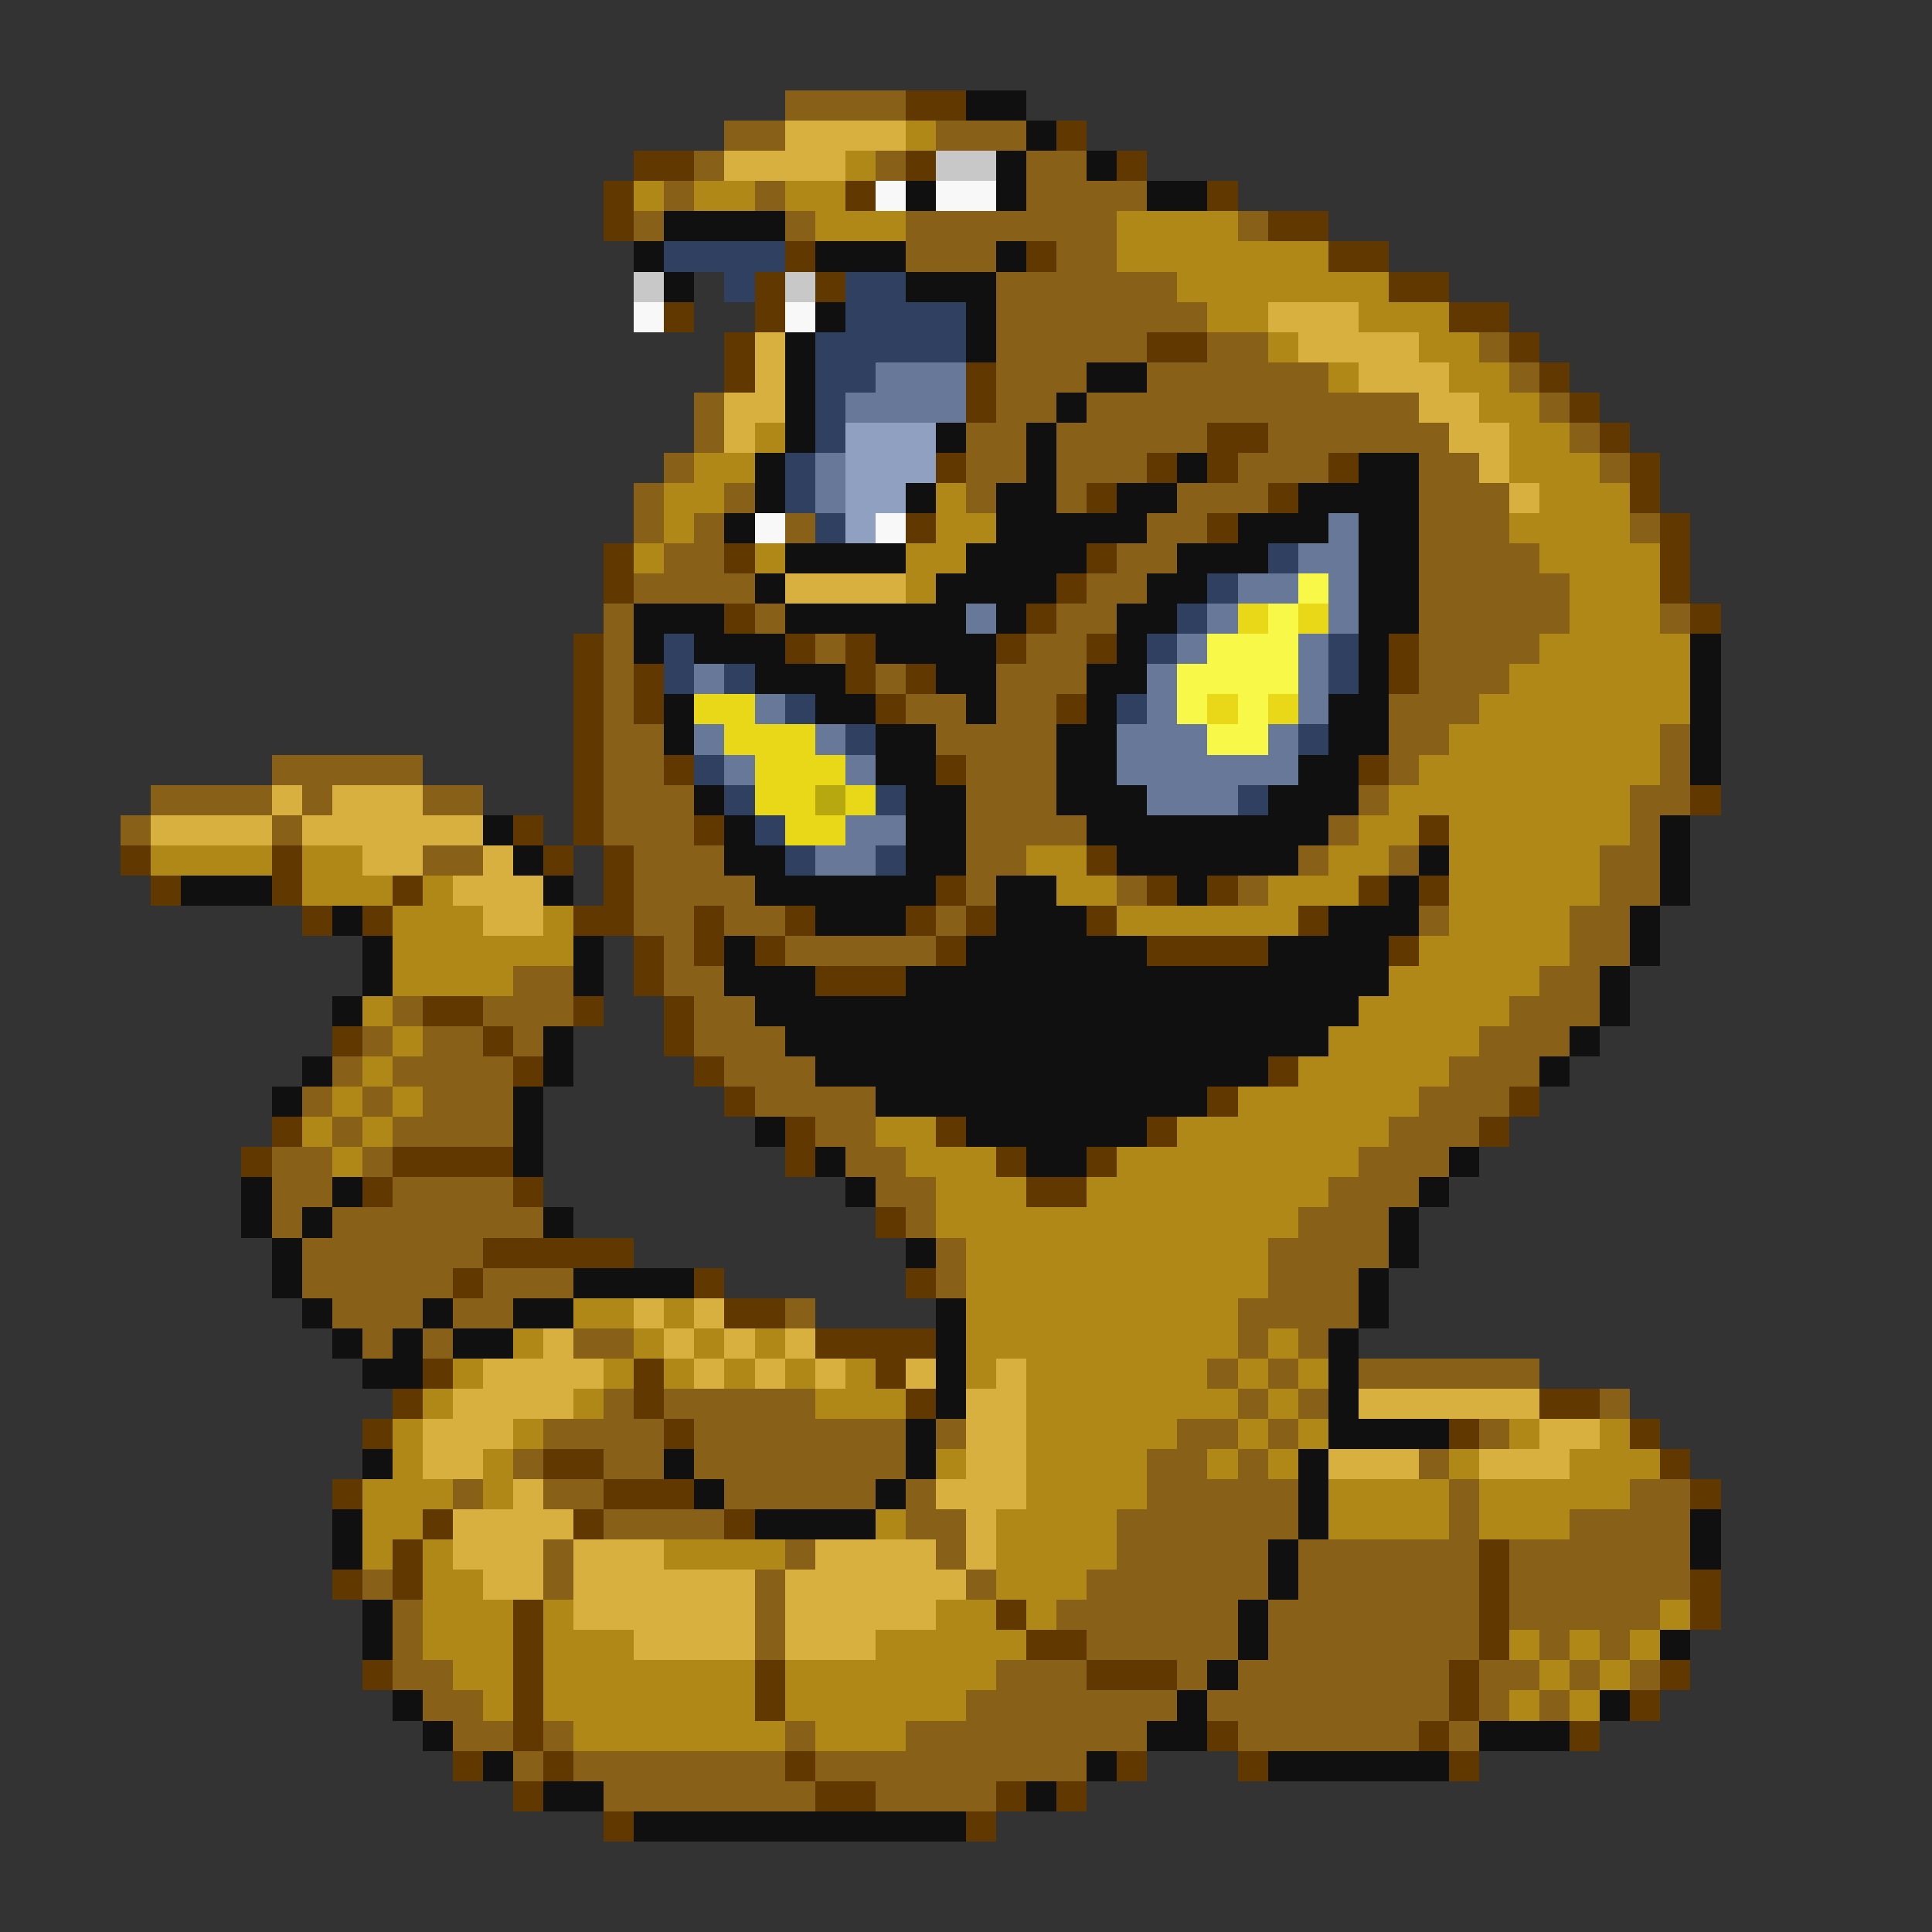 <svg xmlns="http://www.w3.org/2000/svg" viewBox="0 -0.5 64 64" shape-rendering="crispEdges">
<rect x="0" y="-0.5" width="64" height="64" fill="#333333" stroke="none"/>
<path stroke="#886018" d="M26 3h4M24 4h2M31 4h3M23 5h1M29 5h1M34 5h2M22 6h1M25 6h1M34 6h4M21 7h1M26 7h1M30 7h7M41 7h1M30 8h3M35 8h2M33 9h6M33 10h7M33 11h5M40 11h2M49 11h1M33 12h3M38 12h6M50 12h1M23 13h1M33 13h2M36 13h11M51 13h1M23 14h1M32 14h2M35 14h5M42 14h6M52 14h1M22 15h1M32 15h2M35 15h3M41 15h3M47 15h2M53 15h1M21 16h1M24 16h1M32 16h1M35 16h1M39 16h3M47 16h3M21 17h1M23 17h1M26 17h1M38 17h2M47 17h3M54 17h1M22 18h2M37 18h2M47 18h4M21 19h4M36 19h2M47 19h5M20 20h1M25 20h1M35 20h2M47 20h5M55 20h1M20 21h1M27 21h1M34 21h2M47 21h4M20 22h1M29 22h1M33 22h3M47 22h3M20 23h1M30 23h2M33 23h2M46 23h3M20 24h2M31 24h4M46 24h2M55 24h1M9 25h5M20 25h2M32 25h3M46 25h1M55 25h1M5 26h4M10 26h1M14 26h2M20 26h3M32 26h3M45 26h1M54 26h2M4 27h1M9 27h1M20 27h3M32 27h4M44 27h1M54 27h1M14 28h2M21 28h3M32 28h2M43 28h1M46 28h1M53 28h2M21 29h4M32 29h1M37 29h1M41 29h1M53 29h2M21 30h2M24 30h2M31 30h1M47 30h1M52 30h2M22 31h1M26 31h5M52 31h2M17 32h2M22 32h2M51 32h2M13 33h1M16 33h3M23 33h2M50 33h3M12 34h1M14 34h2M17 34h1M23 34h3M49 34h3M11 35h1M13 35h4M24 35h3M48 35h3M10 36h1M12 36h1M14 36h3M25 36h4M47 36h3M11 37h1M13 37h4M27 37h2M46 37h3M9 38h2M12 38h1M28 38h2M45 38h3M9 39h2M13 39h4M29 39h2M44 39h3M9 40h1M11 40h7M30 40h1M43 40h3M10 41h6M31 41h1M42 41h4M10 42h5M16 42h3M31 42h1M42 42h3M11 43h3M15 43h2M26 43h1M41 43h4M12 44h1M14 44h1M19 44h2M41 44h1M43 44h1M40 45h1M42 45h1M45 45h6M20 46h1M22 46h5M41 46h1M43 46h1M53 46h1M18 47h4M23 47h7M31 47h1M39 47h2M42 47h1M49 47h1M17 48h1M20 48h2M23 48h7M38 48h2M41 48h1M47 48h1M15 49h1M18 49h2M24 49h5M30 49h1M38 49h5M48 49h1M54 49h2M20 50h4M30 50h2M37 50h6M48 50h1M52 50h4M18 51h1M26 51h1M31 51h1M37 51h5M43 51h6M50 51h6M12 52h1M18 52h1M25 52h1M32 52h1M36 52h6M43 52h6M50 52h6M13 53h1M25 53h1M35 53h6M42 53h7M50 53h5M13 54h1M25 54h1M36 54h5M42 54h7M51 54h1M53 54h1M13 55h2M33 55h3M39 55h1M41 55h7M49 55h2M52 55h1M54 55h1M14 56h2M32 56h7M40 56h8M49 56h1M51 56h1M15 57h2M18 57h1M26 57h1M30 57h8M41 57h6M48 57h1M17 58h1M19 58h7M27 58h9M20 59h7M29 59h4" />
<path stroke="#603800" d="M30 3h2M35 4h1M21 5h2M30 5h1M37 5h1M20 6h1M28 6h1M40 6h1M20 7h1M42 7h2M26 8h1M34 8h1M44 8h2M25 9h1M27 9h1M46 9h2M22 10h1M25 10h1M48 10h2M24 11h1M38 11h2M50 11h1M24 12h1M32 12h1M51 12h1M32 13h1M52 13h1M40 14h2M53 14h1M31 15h1M38 15h1M40 15h1M44 15h1M54 15h1M36 16h1M42 16h1M54 16h1M30 17h1M40 17h1M55 17h1M20 18h1M24 18h1M36 18h1M55 18h1M20 19h1M35 19h1M55 19h1M24 20h1M34 20h1M56 20h1M19 21h1M26 21h1M28 21h1M33 21h1M36 21h1M46 21h1M19 22h1M21 22h1M28 22h1M30 22h1M46 22h1M19 23h1M21 23h1M29 23h1M35 23h1M19 24h1M19 25h1M22 25h1M31 25h1M45 25h1M19 26h1M56 26h1M17 27h1M19 27h1M23 27h1M47 27h1M4 28h1M9 28h1M18 28h1M20 28h1M36 28h1M5 29h1M9 29h1M13 29h1M20 29h1M31 29h1M38 29h1M40 29h1M45 29h1M47 29h1M10 30h1M12 30h1M19 30h2M23 30h1M26 30h1M30 30h1M32 30h1M36 30h1M43 30h1M21 31h1M23 31h1M25 31h1M31 31h1M38 31h4M46 31h1M21 32h1M27 32h3M14 33h2M19 33h1M22 33h1M11 34h1M16 34h1M22 34h1M17 35h1M23 35h1M42 35h1M24 36h1M40 36h1M50 36h1M9 37h1M26 37h1M31 37h1M38 37h1M49 37h1M8 38h1M13 38h4M26 38h1M33 38h1M36 38h1M12 39h1M17 39h1M34 39h2M29 40h1M16 41h5M15 42h1M23 42h1M30 42h1M24 43h2M27 44h4M14 45h1M21 45h1M29 45h1M13 46h1M21 46h1M30 46h1M51 46h2M12 47h1M22 47h1M48 47h1M54 47h1M18 48h2M55 48h1M11 49h1M20 49h3M56 49h1M14 50h1M19 50h1M24 50h1M13 51h1M49 51h1M11 52h1M13 52h1M49 52h1M56 52h1M17 53h1M33 53h1M49 53h1M56 53h1M17 54h1M34 54h2M49 54h1M12 55h1M17 55h1M25 55h1M36 55h3M48 55h1M55 55h1M17 56h1M25 56h1M48 56h1M54 56h1M17 57h1M40 57h1M47 57h1M52 57h1M15 58h1M18 58h1M26 58h1M37 58h1M41 58h1M48 58h1M17 59h1M27 59h2M33 59h1M35 59h1M20 60h1M32 60h1" />
<path stroke="#101010" d="M32 3h2M34 4h1M33 5h1M36 5h1M30 6h1M33 6h1M38 6h2M22 7h4M21 8h1M27 8h3M33 8h1M22 9h1M30 9h3M27 10h1M32 10h1M26 11h1M32 11h1M26 12h1M36 12h2M26 13h1M35 13h1M26 14h1M31 14h1M34 14h1M25 15h1M34 15h1M39 15h1M45 15h2M25 16h1M30 16h1M33 16h2M37 16h2M43 16h4M24 17h1M33 17h5M41 17h3M45 17h2M26 18h4M32 18h4M39 18h3M45 18h2M25 19h1M31 19h4M38 19h2M45 19h2M21 20h3M26 20h6M33 20h1M37 20h2M45 20h2M21 21h1M23 21h3M29 21h4M37 21h1M45 21h1M56 21h1M25 22h3M31 22h2M36 22h2M45 22h1M56 22h1M22 23h1M27 23h2M32 23h1M36 23h1M44 23h2M56 23h1M22 24h1M29 24h2M35 24h2M44 24h2M56 24h1M29 25h2M35 25h2M43 25h2M56 25h1M23 26h1M30 26h2M35 26h3M42 26h3M16 27h1M24 27h1M30 27h2M36 27h8M55 27h1M17 28h1M24 28h2M30 28h2M37 28h6M47 28h1M55 28h1M6 29h3M18 29h1M25 29h6M33 29h2M39 29h1M46 29h1M55 29h1M11 30h1M27 30h3M33 30h3M44 30h3M54 30h1M12 31h1M19 31h1M24 31h1M32 31h6M42 31h4M54 31h1M12 32h1M19 32h1M24 32h3M30 32h16M53 32h1M11 33h1M25 33h20M53 33h1M18 34h1M26 34h18M52 34h1M10 35h1M18 35h1M27 35h15M51 35h1M9 36h1M17 36h1M29 36h11M17 37h1M25 37h1M32 37h6M17 38h1M27 38h1M34 38h2M48 38h1M8 39h1M11 39h1M28 39h1M47 39h1M8 40h1M10 40h1M18 40h1M46 40h1M9 41h1M30 41h1M46 41h1M9 42h1M19 42h4M45 42h1M10 43h1M14 43h1M17 43h2M31 43h1M45 43h1M11 44h1M13 44h1M15 44h2M31 44h1M44 44h1M12 45h2M31 45h1M44 45h1M31 46h1M44 46h1M30 47h1M44 47h4M12 48h1M22 48h1M30 48h1M43 48h1M23 49h1M29 49h1M43 49h1M11 50h1M25 50h4M43 50h1M56 50h1M11 51h1M42 51h1M56 51h1M42 52h1M12 53h1M41 53h1M12 54h1M41 54h1M55 54h1M40 55h1M13 56h1M39 56h1M53 56h1M14 57h1M38 57h2M49 57h3M16 58h1M36 58h1M42 58h6M18 59h2M34 59h1M21 60h11" />
<path stroke="#d8b040" d="M26 4h4M24 5h4M42 10h3M25 11h1M43 11h4M25 12h1M45 12h3M24 13h2M47 13h2M24 14h1M48 14h2M49 15h1M50 16h1M26 19h4M9 26h1M11 26h3M5 27h4M10 27h6M12 28h2M16 28h1M15 29h3M16 30h2M21 43h1M23 43h1M18 44h1M22 44h1M24 44h1M26 44h1M16 45h4M23 45h1M25 45h1M27 45h1M30 45h1M33 45h1M15 46h4M32 46h2M45 46h6M14 47h3M32 47h2M51 47h2M14 48h2M32 48h2M44 48h3M49 48h3M17 49h1M31 49h3M15 50h4M32 50h1M15 51h3M19 51h3M27 51h4M32 51h1M16 52h2M19 52h6M26 52h6M19 53h6M26 53h5M21 54h4M26 54h3" />
<path stroke="#b08818" d="M30 4h1M28 5h1M21 6h1M23 6h2M26 6h2M27 7h3M37 7h4M37 8h7M39 9h7M40 10h2M45 10h3M42 11h1M47 11h2M44 12h1M48 12h2M49 13h2M25 14h1M50 14h2M23 15h2M50 15h3M22 16h2M31 16h1M51 16h3M22 17h1M31 17h2M50 17h4M21 18h1M25 18h1M30 18h2M51 18h4M30 19h1M52 19h3M52 20h3M51 21h5M50 22h6M49 23h7M48 24h7M47 25h8M46 26h8M45 27h2M48 27h6M5 28h4M10 28h2M34 28h2M44 28h2M48 28h5M10 29h3M14 29h1M35 29h2M42 29h3M48 29h5M13 30h3M18 30h1M37 30h6M48 30h4M13 31h6M47 31h5M13 32h4M46 32h5M12 33h1M45 33h5M13 34h1M44 34h5M12 35h1M43 35h5M11 36h1M13 36h1M41 36h6M10 37h1M12 37h1M29 37h2M39 37h7M11 38h1M30 38h3M37 38h8M31 39h3M36 39h8M31 40h12M32 41h10M32 42h10M19 43h2M22 43h1M32 43h9M17 44h1M21 44h1M23 44h1M25 44h1M32 44h9M42 44h1M15 45h1M20 45h1M22 45h1M24 45h1M26 45h1M28 45h1M32 45h1M34 45h6M41 45h1M43 45h1M14 46h1M19 46h1M27 46h3M34 46h7M42 46h1M13 47h1M17 47h1M34 47h5M41 47h1M43 47h1M50 47h1M53 47h1M13 48h1M16 48h1M31 48h1M34 48h4M40 48h1M42 48h1M48 48h1M52 48h3M12 49h3M16 49h1M34 49h4M44 49h4M49 49h5M12 50h2M29 50h1M33 50h4M44 50h4M49 50h3M12 51h1M14 51h1M22 51h4M33 51h4M14 52h2M33 52h3M14 53h3M18 53h1M31 53h2M34 53h1M55 53h1M14 54h3M18 54h3M29 54h5M50 54h1M52 54h1M54 54h1M15 55h2M18 55h7M26 55h7M51 55h1M53 55h1M16 56h1M18 56h7M26 56h6M50 56h1M52 56h1M19 57h7M27 57h3" />
<path stroke="#c8c8c8" d="M31 5h2M21 9h1M26 9h1" />
<path stroke="#f8f8f8" d="M29 6h1M31 6h2M21 10h1M26 10h1M25 17h1M29 17h1" />
<path stroke="#304060" d="M22 8h4M24 9h1M28 9h2M28 10h4M27 11h5M27 12h2M27 13h1M27 14h1M26 15h1M26 16h1M27 17h1M42 18h1M40 19h1M39 20h1M22 21h1M38 21h1M44 21h1M22 22h1M24 22h1M44 22h1M26 23h1M37 23h1M28 24h1M43 24h1M23 25h1M24 26h1M29 26h1M41 26h1M25 27h1M26 28h1M29 28h1" />
<path stroke="#687898" d="M29 12h3M28 13h4M27 15h1M27 16h1M44 17h1M43 18h2M41 19h2M44 19h1M32 20h1M40 20h1M44 20h1M39 21h1M43 21h1M23 22h1M38 22h1M43 22h1M25 23h1M38 23h1M43 23h1M23 24h1M27 24h1M37 24h3M42 24h1M24 25h1M28 25h1M37 25h6M38 26h3M28 27h2M27 28h2" />
<path stroke="#90a0c0" d="M28 14h3M28 15h3M28 16h2M28 17h1" />
<path stroke="#f8f848" d="M43 19h1M42 20h1M40 21h3M39 22h4M39 23h1M41 23h1M40 24h2" />
<path stroke="#e8d818" d="M41 20h1M43 20h1M23 23h2M40 23h1M42 23h1M24 24h3M25 25h3M25 26h2M28 26h1M26 27h2" />
<path stroke="#b8a810" d="M27 26h1" />
</svg>